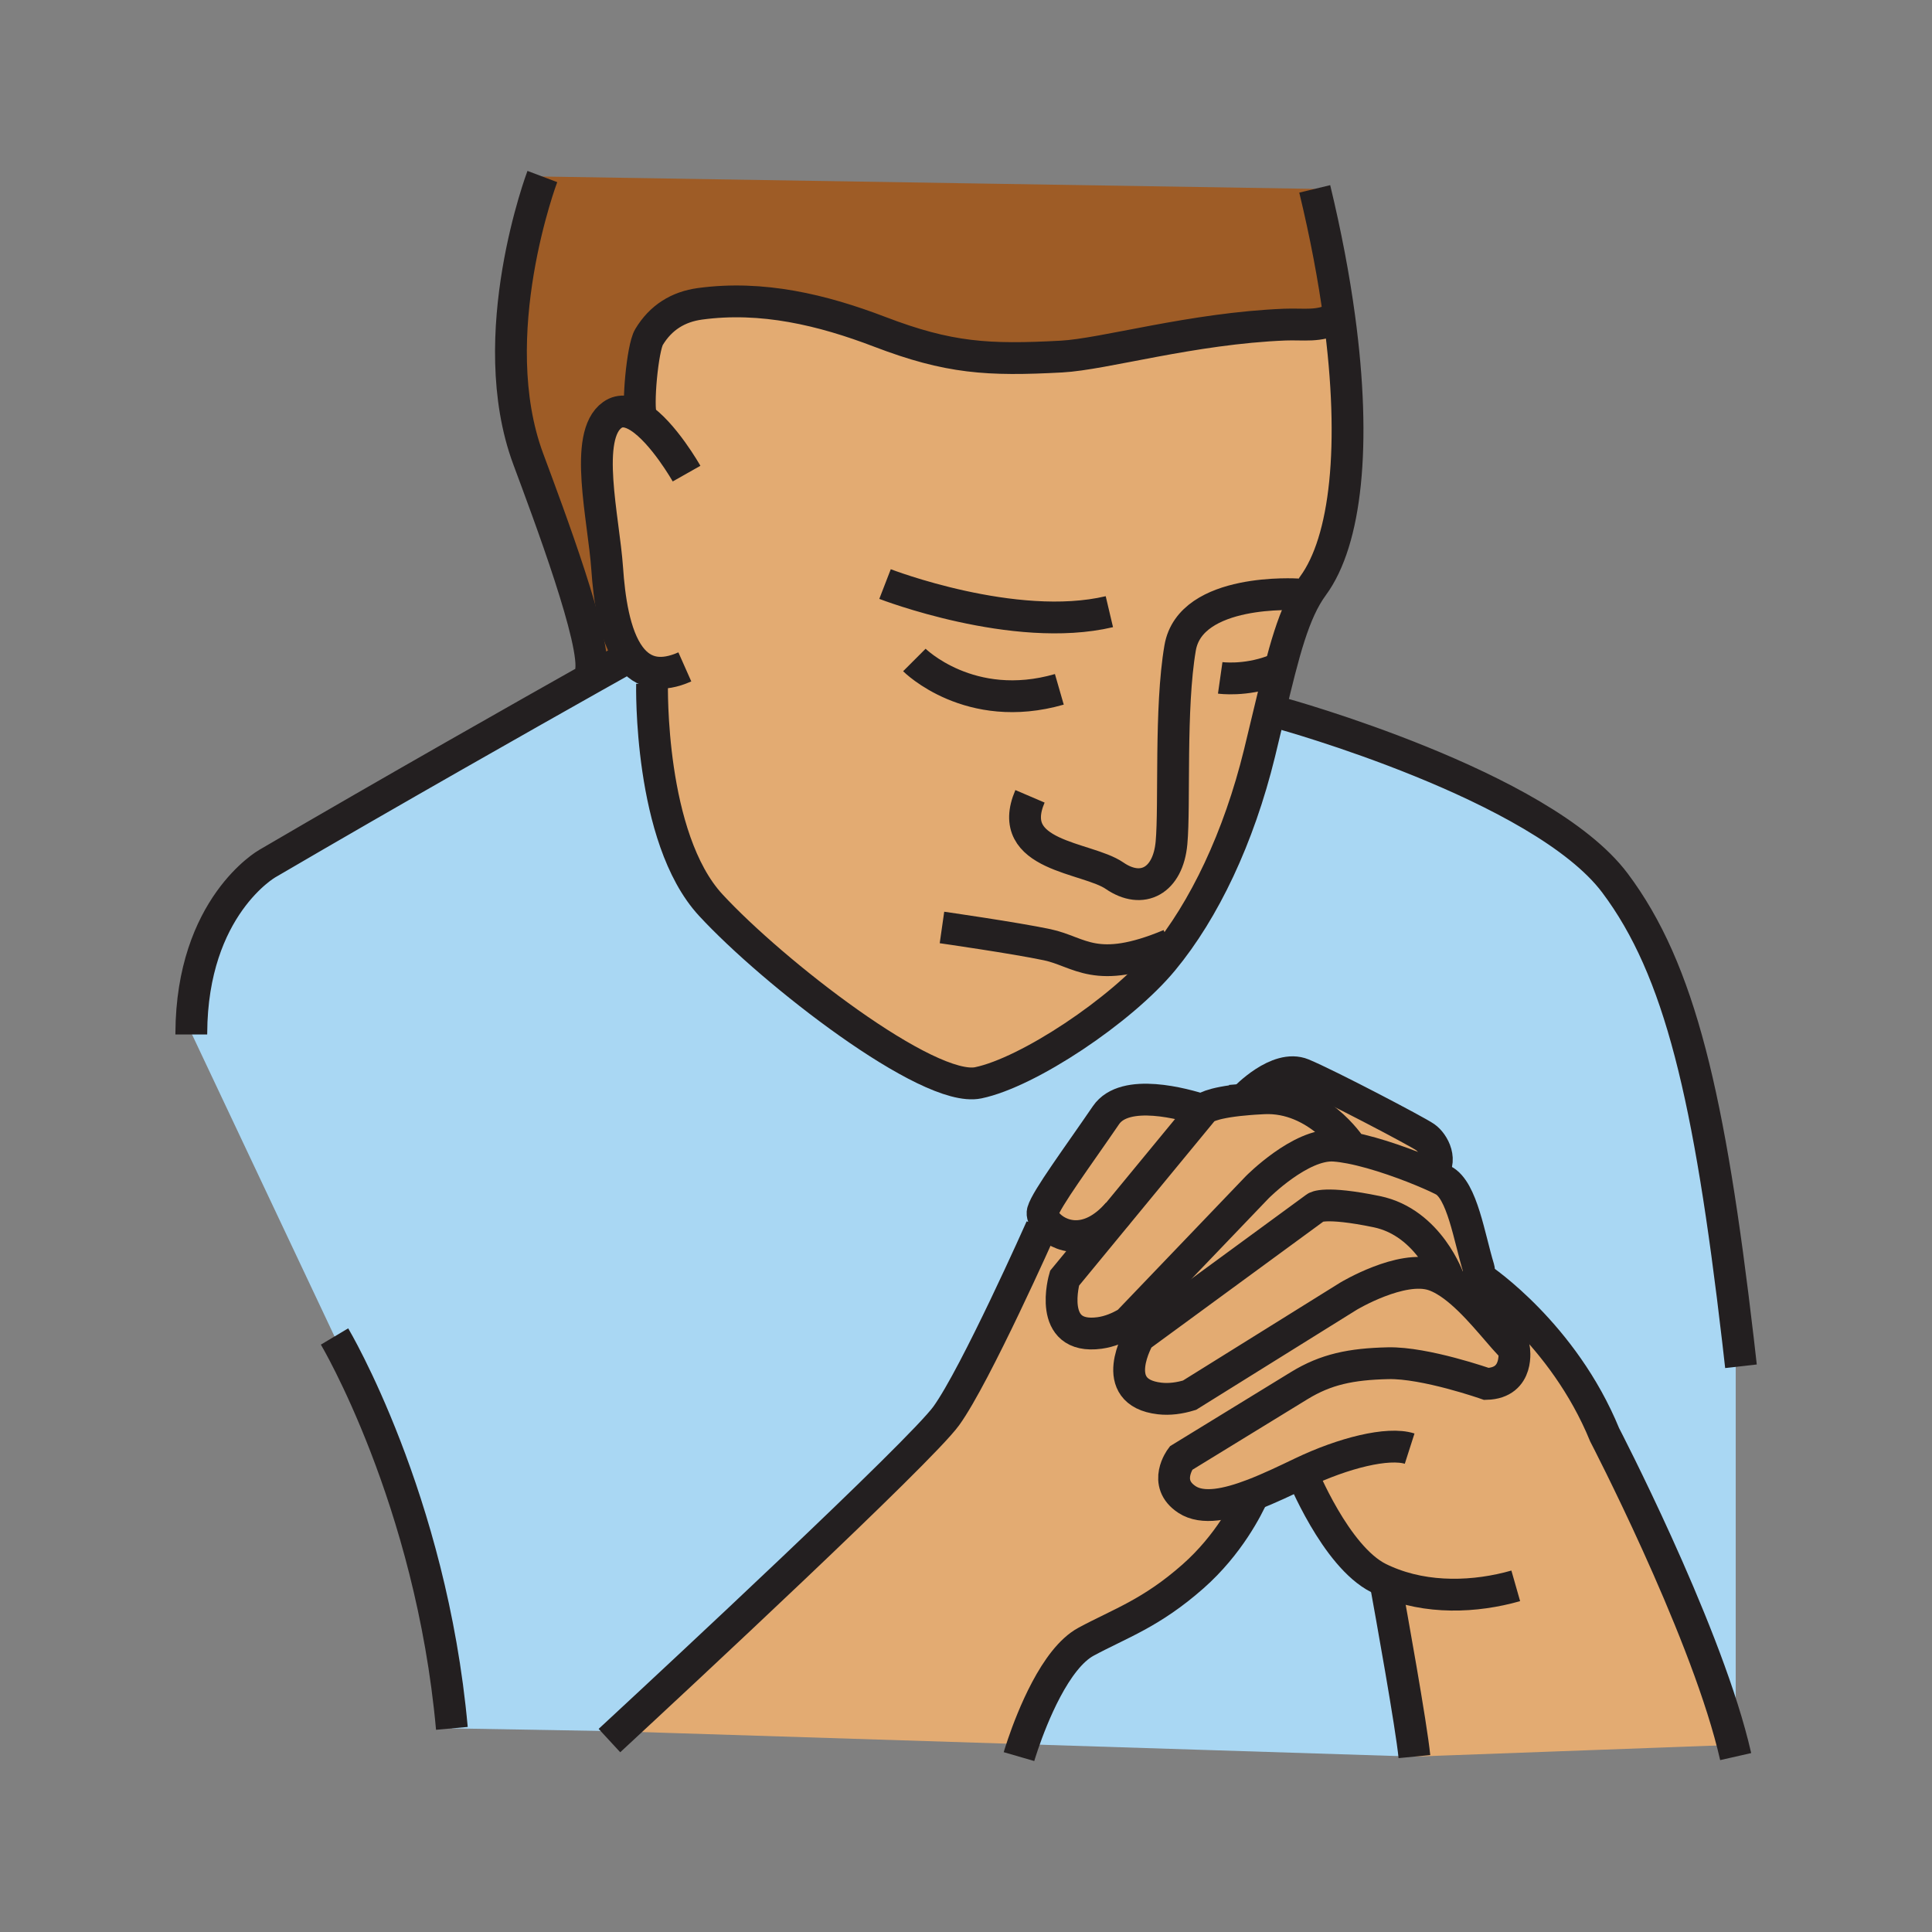<?xml version="1.0"?><svg xmlns="http://www.w3.org/2000/svg" width="850.394" height="850.394" viewBox="0 0 850.394 850.394" overflow="visible"><rect x="0" y="0" width="850.394" height="850.394" fill="#808080" stroke="none"/><path d="M765 589.89l-1 .11v178l-1.26.05c-13.7-54.229-56.431-136.49-56.431-136.49-18.229-44.56-54.189-68.62-54.189-68.62l-1.96-.301c.72-1.5 1.1-3.06.689-4.38-4.17-13.67-7.239-34.439-15.569-38.74-1.44-.739-3.37-1.659-5.66-2.659 5.85-5.681 1.41-13.73-2.311-16.33-3.8-2.66-42.92-23.16-53.93-27.721-11.01-4.56-25.45 10.631-25.45 10.631l.051.529v.011c-16.03 1.46-18.15 4.26-18.15 4.26l-.33.399c-8.22-2.68-34.35-10-42.69 2.221-12.329 18.05-26.239 36.819-27.819 42.38-.391 1.359.34 3.3 1.91 5.18l-2.601 1.99s-28.87 64.939-41.78 82.8c-11.52 15.92-120.6 117.28-143.9 138.87L270 762l-71.1-1.24c-9.12-101.09-51.65-172.49-51.65-172.49l-63.04-133.6c.26-55.7 33.41-74.53 33.41-74.53 55.84-32.66 115.7-66.51 143.55-82.19 10.08-5.67 15.97-8.96 15.97-8.96l.12-.09c2.81 3.78 6.41 6.38 11.04 7.06l-1.29 5.18s-1.52 67.6 25.83 97.23c27.34 29.62 95.7 82.79 117.73 78.24 22.029-4.561 63.05-31.91 81.279-53.94 18.23-22.02 33.42-53.93 42.54-91.15 1.561-6.4 2.98-12.36 4.311-17.92l5.3.4s114.46 31.48 146.86 74.69c28.62 38.16 41.64 94.04 54.14 201.2z" fill="#a9d7f3"></path><path d="M609.75 695.98a50.32 50.32 0 0 1-2.95-1.37c-18.99-9.5-33.8-46.341-33.8-46.341-6.92 3.32-14.27 6.851-21.34 9.57-11.561 4.43-22.34 6.68-29.18 2.2-11.011-7.21-2.66-18.23-2.66-18.23s40.26-24.68 52.04-31.899c11.77-7.21 22.79-9.49 39.12-9.87 16.329-.38 43.289 9.11 43.289 9.11 14.811-.381 12.15-15.57 12.15-15.57-4.92-4.38-13.53-16.32-23.1-24.63l1.84-.44c1.14-.55 3.67-3.109 5-5.87l1.96.301s35.96 24.06 54.189 68.619c0 0 42.73 82.261 56.431 136.49l-140.17 5.141c-1.299-13.411-10.289-63.261-12.819-77.211z" fill="#e3ab72" class="aac-skin-fill"></path><path d="M643.32 568.95c9.569 8.31 18.18 20.25 23.1 24.63 0 0 2.66 15.189-12.15 15.57 0 0-26.96-9.49-43.289-9.11-16.33.38-27.351 2.66-39.12 9.87l-52.04 31.899s-8.351 11.021 2.66 18.23c6.84 4.479 17.619 2.229 29.18-2.2-2.49 5.58-10.71 22.061-26.521 36.01-18.449 16.29-32.05 20.66-47.1 28.771-13.6 7.33-23.83 33.59-27.76 45.1l-177.66-5.64c23.3-21.59 132.38-122.95 143.9-138.87 12.91-17.86 41.78-82.8 41.78-82.8l2.601-1.99c4.88 5.78 17.88 10.85 31.199-4.47l.051.04-23.58 28.64s-7.96 27.26 15.439 24.09c4.351-.6 8.51-2.3 12.41-4.66l56.99-59.5s19.09-19.3 33.88-18.29c2.17.15 4.56.49 7.09.98 11.69 2.25 26.23 7.65 35.24 11.61 2.29 1 4.22 1.92 5.66 2.659 8.33 4.301 11.399 25.07 15.569 38.74.41 1.32.03 2.88-.689 4.38-1.33 2.761-3.86 5.32-5 5.87l-1.84.441zm-7.16-5.28l1.62-.38s-8.62-25.18-31.8-29.96c-23.19-4.78-26.82-1.87-26.82-1.87l-77.75 56.95s-14.46 24.439 9.02 27.149c4.351.5 8.801-.119 13.16-1.449l69.94-43.561s23.26-13.99 37.35-9.35c1.76.581 3.53 1.421 5.28 2.471z" fill="#e3ab72" class="aac-skin-fill"></path><path d="M637.78 563.29l-1.62.38c-1.75-1.05-3.521-1.89-5.28-2.47-14.09-4.641-37.35 9.35-37.35 9.35l-69.94 43.561c-4.359 1.33-8.81 1.949-13.16 1.449-23.479-2.71-9.02-27.149-9.02-27.149l77.75-56.95s3.63-2.91 26.82 1.87c23.18 4.779 31.8 29.959 31.8 29.959zM627.31 500.53c3.721 2.6 8.16 10.649 2.311 16.33-9.01-3.96-23.55-9.36-35.24-11.61l.12-.66s-14.57-22.26-38.22-21.17c-3.12.15-5.87.34-8.3.55l-.051-.529s14.44-15.19 25.45-10.631c11.01 4.56 50.13 25.06 53.93 27.72z" fill="#e3ab72" class="aac-skin-fill"></path><path d="M622.57 773.19l-172.29-5.471c3.93-11.51 14.16-37.77 27.76-45.1 15.05-8.11 28.65-12.48 47.1-28.771 15.811-13.949 24.03-30.43 26.521-36.01 7.07-2.72 14.42-6.25 21.34-9.57 0 0 14.81 36.841 33.8 46.341.97.489 1.96.949 2.95 1.37 2.529 13.951 11.519 63.801 12.819 77.211z" fill="#a9d7f3"></path><path d="M529.5 488.64l.33-.399s2.12-2.8 18.15-4.26v-.011c2.43-.21 5.18-.399 8.3-.55 23.649-1.09 38.22 21.17 38.22 21.17l-.12.66c-2.53-.49-4.92-.83-7.09-.98-14.79-1.01-33.88 18.29-33.88 18.29l-56.99 59.5c-3.9 2.36-8.06 4.061-12.41 4.66-23.399 3.17-15.439-24.09-15.439-24.09l23.58-28.64 37.349-45.35zM281.46 183.64l.78-.27c-1.79-4.28.51-30.14 3.42-35 5.17-8.62 12.86-13.34 22.44-14.64 27.32-3.71 53.9 2.67 79.1 12.31 30.48 11.65 47.6 12.64 79.96 10.91 18.88-1.01 57.5-12.43 98.399-14.07 8.36-.33 15.021 1.16 22.44-2.88l1.51-.21c7.67 56.52 2.91 98.35-11.569 118.05-8.5 11.56-12.83 28.98-19.24 55.76-1.33 5.56-2.75 11.52-4.311 17.92-9.12 37.22-24.31 69.13-42.54 91.15-18.229 22.03-59.25 49.38-81.279 53.94-22.03 4.55-90.39-48.62-117.73-78.24-27.35-29.63-25.83-97.23-25.83-97.23l1.29-5.18c-4.63-.68-8.23-3.28-11.04-7.06-6.97-9.33-9.12-25.9-10-38.65-1.52-22.03-10.63-58.49 2.28-67.61 3.63-2.56 7.8-1.64 11.92 1zm278.95 111.62l-23.32 3.11s10.88 1.55 23.32-3.11z" fill="#e3ab72" class="aac-skin-fill"></path><path d="M589.51 139.79L588 140c-7.42 4.04-14.08 2.55-22.44 2.88-40.899 1.64-79.52 13.06-98.399 14.07-32.36 1.73-49.48.74-79.96-10.91-25.2-9.64-51.78-16.02-79.1-12.31-9.58 1.3-17.27 6.02-22.44 14.64-2.91 4.86-5.21 30.72-3.42 35l-.78.27c-4.12-2.64-8.29-3.56-11.92-1-12.91 9.12-3.8 45.58-2.28 67.61.88 12.75 3.03 29.32 10 38.65l-.12.09s-5.89 3.29-15.97 8.96L260 296c3.11-12.44-18.54-69.87-27.49-93.98-20.21-54.39 6.21-124.32 6.21-124.32l339.98 5.44c4.86 20.15 8.44 39.11 10.81 56.65z" fill="#9e5c26"></path><path d="M537.09 298.37l23.32-3.11c-12.44 4.66-23.32 3.11-23.32 3.11z" fill="#fff"></path><path d="M529.5 488.64l-37.35 45.351-.051-.04c-13.319 15.319-26.319 10.25-31.199 4.47-1.57-1.88-2.301-3.82-1.91-5.18 1.58-5.561 15.49-24.33 27.819-42.38 8.341-12.221 34.471-4.901 42.691-2.221z" fill="#e3ab72" class="aac-skin-fill"></path><g fill="none" stroke="#231f20" stroke-width="14"><path d="M594.5 504.59s-14.57-22.26-38.22-21.17c-3.12.15-5.87.34-8.3.55v.011c-16.03 1.46-18.15 4.26-18.15 4.26l-.33.399-37.35 45.351-23.58 28.64s-7.96 27.26 15.439 24.09c4.351-.6 8.51-2.3 12.41-4.66l56.99-59.5s19.09-19.3 33.88-18.29c2.17.15 4.56.49 7.09.98 11.69 2.25 26.23 7.65 35.24 11.61 2.29 1 4.22 1.92 5.66 2.659 8.33 4.301 11.399 25.07 15.569 38.74.41 1.32.03 2.88-.689 4.38-1.33 2.761-3.86 5.32-5 5.87"></path><path d="M637.78 563.29s-8.62-25.18-31.8-29.96c-23.19-4.78-26.82-1.87-26.82-1.87l-77.75 56.95s-14.46 24.439 9.02 27.149c4.351.5 8.801-.119 13.16-1.449l69.94-43.561s23.26-13.99 37.35-9.35c1.76.58 3.53 1.42 5.28 2.47 2.42 1.43 4.82 3.25 7.16 5.28 9.569 8.31 18.18 20.25 23.1 24.63 0 0 2.66 15.189-12.15 15.57 0 0-26.96-9.49-43.289-9.11-16.33.38-27.351 2.66-39.12 9.87l-52.04 31.899s-8.351 11.021 2.66 18.23c6.84 4.479 17.619 2.229 29.18-2.2 7.07-2.72 14.42-6.25 21.34-9.57 18.22-8.729 37.98-13.67 47.47-10.63M532 489.5s-.92-.34-2.5-.86c-8.22-2.68-34.35-10-42.69 2.221-12.329 18.05-26.239 36.819-27.819 42.38-.391 1.359.34 3.3 1.91 5.18 4.88 5.78 17.88 10.85 31.199-4.47M547.93 483.44s14.44-15.19 25.45-10.631c11.01 4.561 50.13 25.061 53.93 27.721 3.721 2.6 8.16 10.649 2.311 16.33-.13.13-.271.25-.41.38M458.3 540.41s-28.87 64.939-41.78 82.8c-11.52 15.92-120.6 117.28-143.9 138.87-2.81 2.61-4.37 4.05-4.37 4.05"></path><path d="M448.52 773.19s.61-2.101 1.761-5.471c3.93-11.51 14.16-37.77 27.76-45.1 15.05-8.11 28.65-12.48 47.1-28.771 15.811-13.949 24.03-30.43 26.521-36.01.56-1.26.83-1.97.83-1.97M573 648.27s14.81 36.841 33.8 46.341c.97.489 1.96.949 2.95 1.37 18.37 8.029 39.78 7.09 57.43 2.05"></path><path d="M609.08 692.33s.24 1.33.67 3.65c2.53 13.949 11.52 63.8 12.82 77.21M652.12 562.94s35.96 24.06 54.189 68.619c0 0 42.73 82.261 56.431 136.49.45 1.75.859 3.46 1.24 5.141M302.2 208.47s-10.21-18.06-20.74-24.83c-4.12-2.64-8.29-3.56-11.92-1-12.91 9.12-3.8 45.58-2.28 67.61.88 12.75 3.03 29.32 10 38.65 2.81 3.78 6.41 6.38 11.04 7.06 3.69.53 8.03-.15 13.14-2.42"></path><path d="M287.01 301.14s-1.52 67.6 25.83 97.23c27.34 29.62 95.7 82.79 117.73 78.24 22.029-4.561 63.05-31.91 81.279-53.94 18.23-22.02 33.42-53.93 42.54-91.15 1.561-6.4 2.98-12.36 4.311-17.92 6.41-26.78 10.74-44.2 19.24-55.76 14.479-19.7 19.239-61.53 11.569-118.05-2.37-17.54-5.95-36.5-10.81-56.65"></path><path d="M571.1 261.64s-47.1-3.04-51.649 23.55c-4.561 26.58-2.28 69.12-3.8 85.83-1.521 16.71-12.91 22.79-25.07 14.43-12.15-8.35-48.61-8.35-37.22-34.94M414.62 408.24s31.899 4.56 46.34 7.6c14.43 3.04 21.26 13.67 53.93 0M389.56 257.08s56.959 22.03 98.74 12.16M402.47 290.5s24.31 24.31 63.81 12.92M277.14 288.99s-5.89 3.29-15.97 8.96c-27.85 15.68-87.71 49.53-143.55 82.19 0 0-33.15 18.83-33.41 74.53-.01.22-.01.44-.01.67M564 314s114.46 31.48 146.86 74.69c28.62 38.16 41.64 94.041 54.14 201.2.43 3.771.87 7.601 1.31 11.49M588 140c-7.42 4.04-14.08 2.55-22.44 2.88-40.899 1.64-79.52 13.06-98.399 14.07-32.36 1.73-49.48.74-79.96-10.91-25.2-9.64-51.78-16.02-79.1-12.31-9.58 1.3-17.27 6.02-22.44 14.64-2.91 4.86-5.21 30.72-3.42 35M147.25 588.27s42.53 71.4 51.65 172.49M238.72 77.7s-26.42 69.93-6.21 124.32c8.95 24.11 30.6 81.54 27.49 93.98M537.09 298.37s10.88 1.55 23.32-3.11"></path></g><path fill="none" d="M0 0h850.394v850.394H0z"></path></svg>